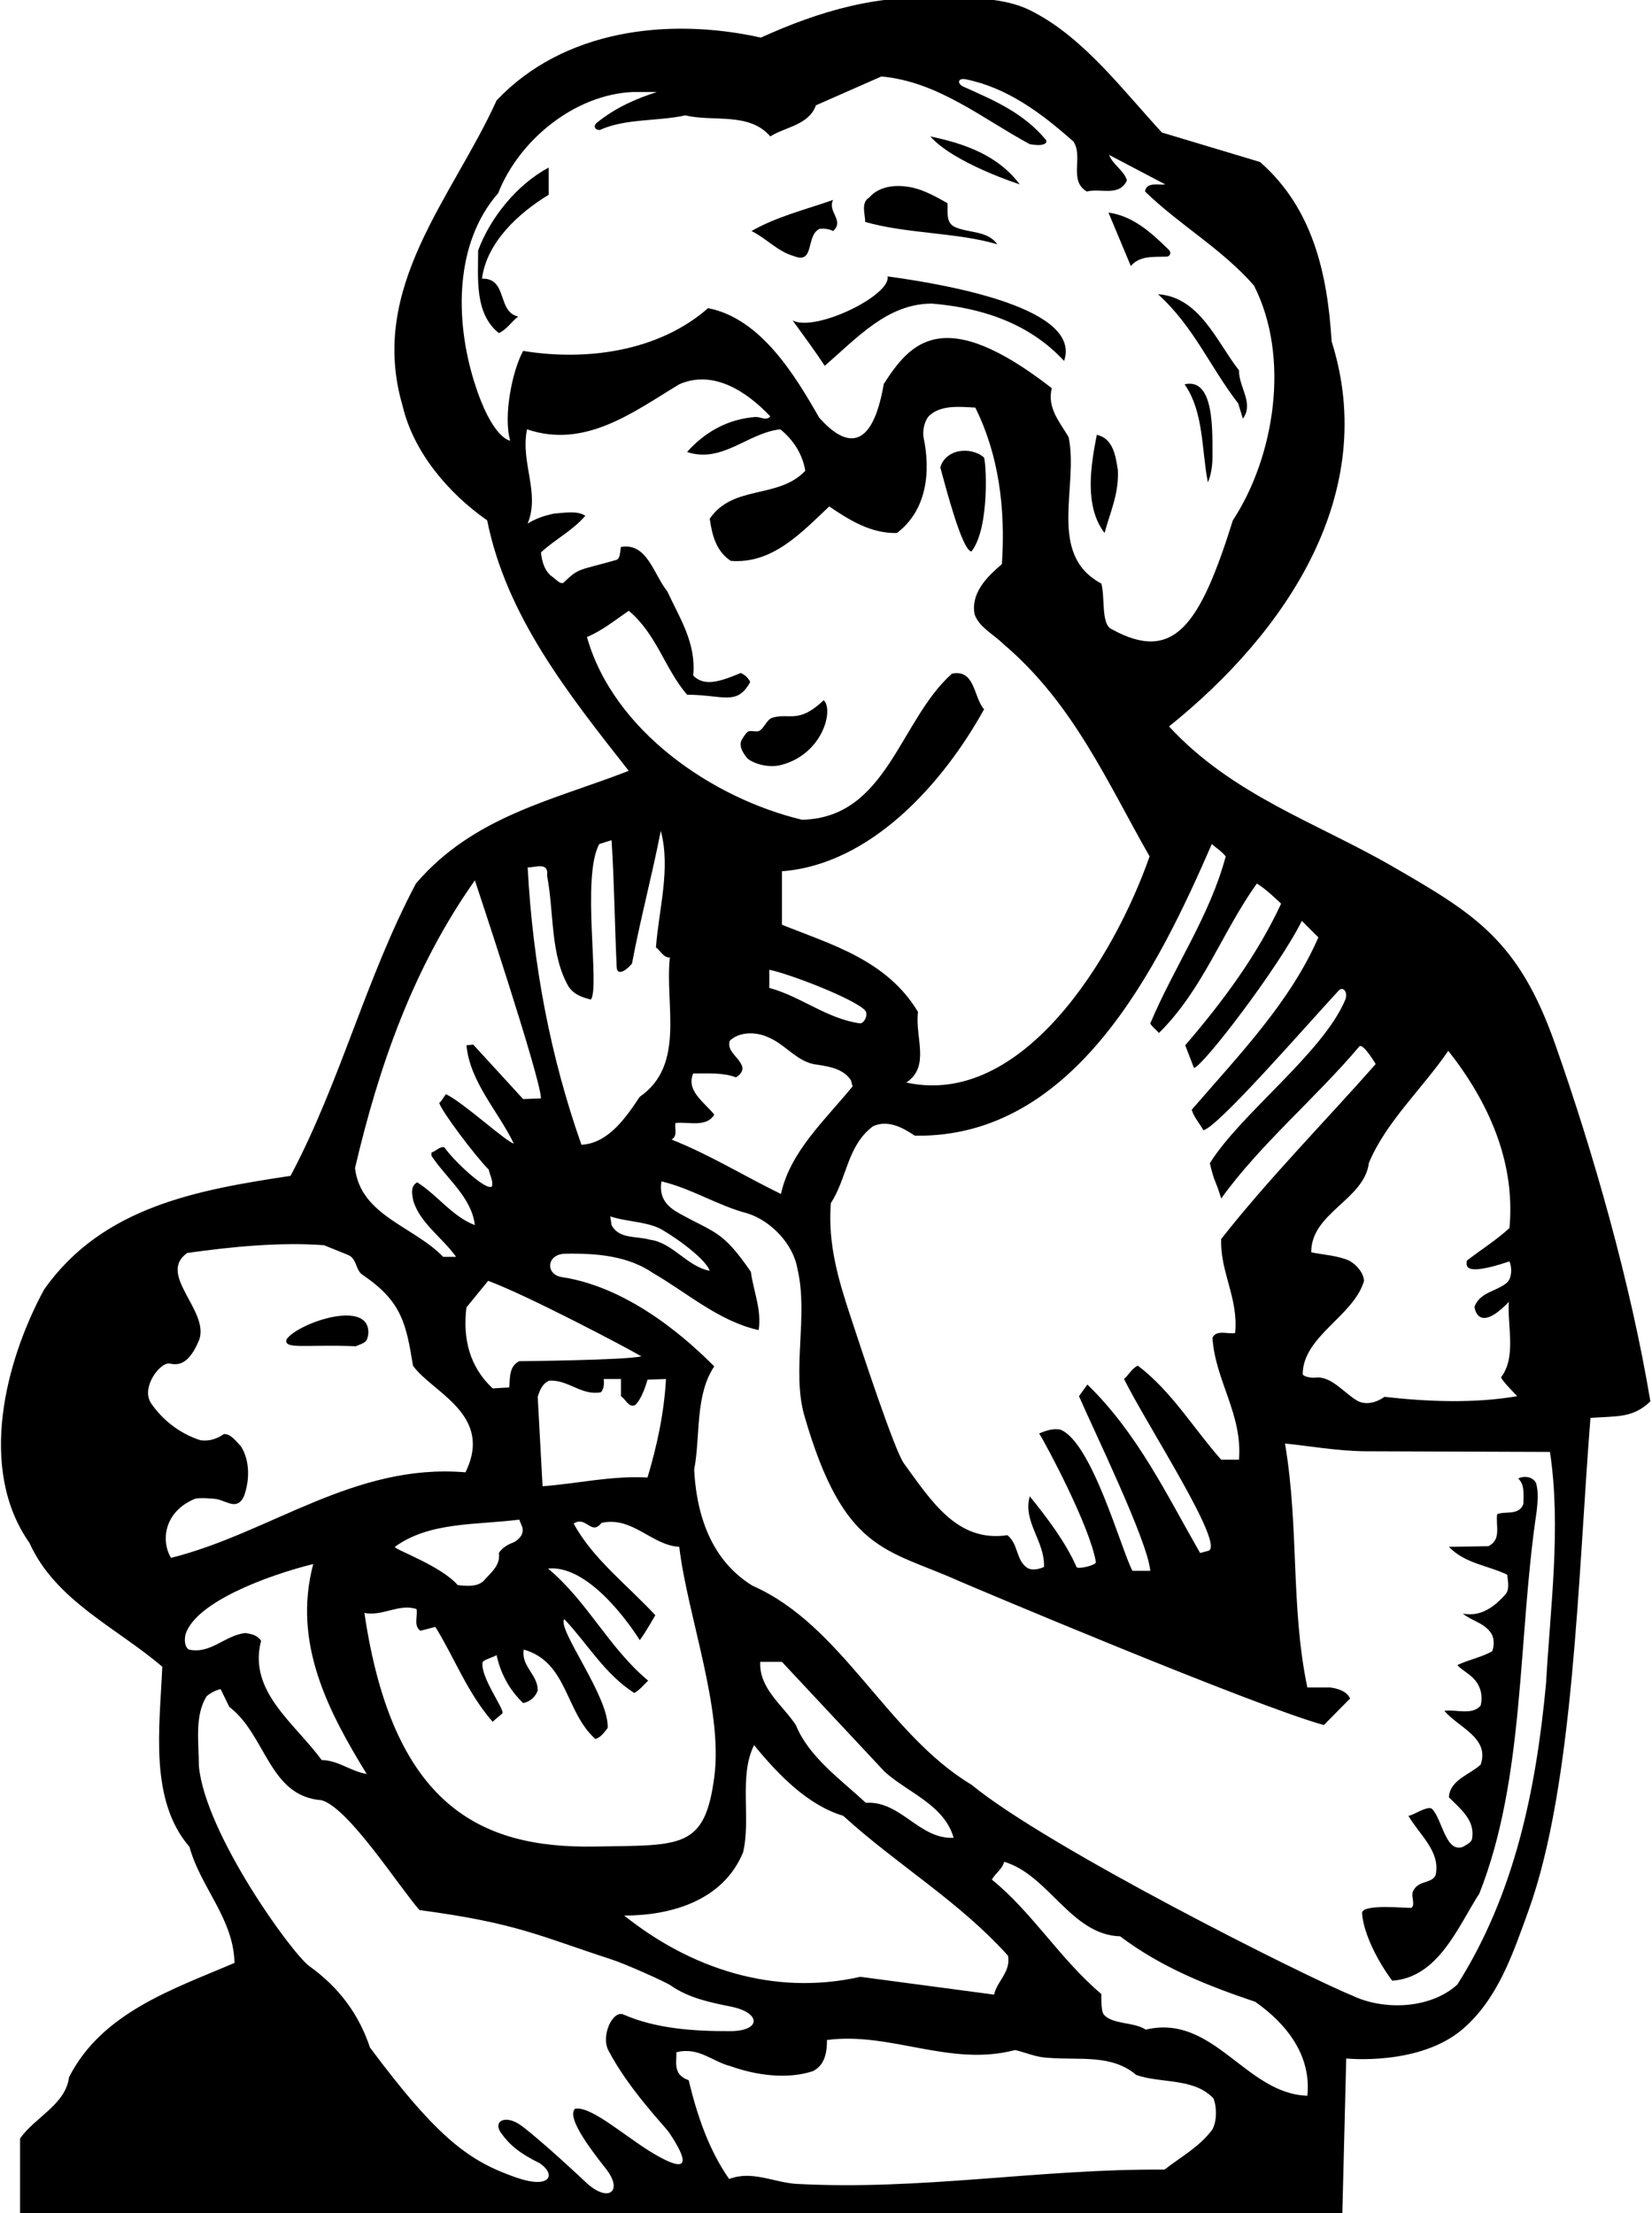 <?xml version="1.0" encoding="UTF-8"?>
<svg xmlns="http://www.w3.org/2000/svg" xmlns:xlink="http://www.w3.org/1999/xlink" width="510pt" height="683pt" viewBox="0 0 510 683" version="1.1">
<g id="surface1">
<path style=" stroke:none;fill-rule:nonzero;fill:rgb(0%,0%,0%);fill-opacity:1;" d="M 480.008 321.996 C 468.754 290.113 455.285 282.039 429.637 267.262 C 406.27 253.797 380.422 245.363 360.898 224.199 C 397.398 194.898 425.898 152.102 411.102 105.398 C 409.801 84.398 405.301 64.301 389 50 L 358.699 40.898 C 346.699 27.898 334.898 12.102 319.398 3.898 C 311.801 -0.398 301.898 -0.801 293 -0.398 C 271.5 -2.301 252.602 3.602 234.898 11.602 C 206 5.199 173.801 9.301 153.301 31 C 139.801 60.898 113.5 88.699 124.301 125.301 C 127.602 139.301 138.102 152 150.398 160.602 C 156.301 190 175.199 213.898 194.102 237.898 C 171.102 246.898 146.199 251.801 128.398 272.699 C 113 301.699 105.102 333.898 89.699 362.898 C 61.301 367.199 31.699 372.301 13.602 398 C 1.699 420 -7 453.301 9.102 476.199 C 17.102 494 36.102 502.398 50.102 514.398 C 49.301 533.199 46 555.5 58.5 570 C 61.898 582.5 72.102 592.098 72.398 605.801 C 53.801 613.801 31.5 621 21.301 641.102 C 20.301 649.5 10.699 653.5 6.199 660 L 6.199 683.301 L 414.398 683.301 L 415.602 635.301 C 415.602 635.301 438.453 637.73 451.824 626.008 C 462.492 616.656 467.02 603.07 471.84 589.758 C 485.895 550.91 487.113 486.559 491 437.602 C 499 437 504.062 437.77 509.5 432.5 C 503.426 396.148 491.977 355.891 480.008 321.996 Z M 447.102 324.301 C 459.5 340 467.898 358.602 466 379 C 462 382.699 457.199 385.699 452.801 389.102 C 453 389.898 450.5 394.5 466 389.301 C 466.801 391.301 466.801 394.199 465.301 395.801 C 462.102 398.602 456.898 398.699 455.199 403.301 C 455.199 403.301 456 412 465.801 401.801 C 465.301 409.398 468.199 418.699 463.398 425.102 C 463.898 426.398 468.398 430.898 468.398 430.898 C 455 433.199 440.699 432.602 427.398 431.102 C 425.102 432.801 421.699 433.801 419 432.301 C 414.895 429.887 410.922 424.559 406.086 425.176 C 404.914 425.324 402.148 424.895 402.164 423.992 C 402.371 412.285 417.941 406.164 421.102 395.301 C 420.898 392.699 418.801 390.398 416.602 389.102 C 413 387.5 408.801 387.301 404.801 386.5 C 404.699 374.301 421.199 370.301 422.602 358.898 C 427.898 346.199 439.199 335.898 447.102 324.301 Z M 374.102 260.5 C 375.699 261.898 377 262.602 378.398 264.301 C 373.5 282.699 362.398 298.5 355.102 315.898 C 355.801 317 356.898 317.801 357.801 318.801 C 371.5 305.199 377.199 287.801 388 272.699 C 390.602 274.102 395.5 278.898 395.5 278.898 C 388.199 294.602 377.699 308.898 365.898 322.602 L 368.602 329.602 C 371.301 329.199 394.898 298.398 401.898 284.199 L 407 289.301 C 398.398 309.102 382.801 325.301 367.898 342.5 C 368.602 344.801 370.301 346.699 371.5 348.801 C 375.801 348.102 402.801 317.035 413.254 305.738 C 414.645 304.234 416.277 306.273 415.277 308.629 C 408.285 325.109 383.039 343.688 373.5 359 C 375 365.398 375.102 363.602 377 369.898 C 388.898 353.301 406.102 339 419.699 322.898 C 421 322.102 424.699 328.398 424.699 328.398 C 409 346.199 391.602 363.801 377 382.398 C 376.602 392.5 382.398 400.699 381.301 411.398 C 379.301 411.898 375.5 410.199 374.301 412.898 C 375.199 426.199 383.602 436.398 382.5 450.5 L 377 450.5 C 368.398 440.801 361.801 429.5 351.301 421.5 C 349.602 422.102 348.5 424.301 347 425.602 C 354.301 440.199 378.199 476.699 373.102 478.602 L 370.5 479.301 C 360.199 461.398 351.301 442.5 335.699 427.301 L 333.102 430.898 C 337.301 440.699 354.398 475.699 355.102 484.801 L 349.602 484.801 C 346.102 478.199 337.102 445 327.301 441.199 C 324.801 440.801 322.801 441.602 320.801 442.398 C 322.801 445.5 336.508 471.086 338.32 482.113 C 338.48 483.078 332.691 484.422 332.348 483.633 C 329.094 476.176 323.414 468.578 317.898 461.801 C 315.699 469.699 322.602 475.602 322.301 483.602 C 321 484.199 319.102 484.699 317.5 484.102 C 313.5 481.801 314.602 476.699 311 473.801 C 295.52 476.109 287.516 463.234 279.074 451.676 C 276.176 447.707 266.199 417.352 262.562 406.285 C 258.926 395.227 255.5 384.102 256.5 371.301 C 261.5 363.699 261.5 353.602 269.5 347.602 C 274.102 345.5 278.699 348 282.398 350.5 C 332.102 351.398 357.898 297.699 374.102 260.5 Z M 208.5 346.602 C 212.398 346.102 218.102 348.102 220.5 344 C 217.602 340.301 211.699 336.699 214 331.301 C 218.602 331.301 223.301 331 227.199 332.5 C 228.602 331.699 229.801 330.199 228.898 328.602 C 227.801 326.102 224.301 324.301 225.301 321.199 C 228.301 318.301 233.602 318.398 237.301 320.199 C 242.602 322.398 246.398 328.102 252.398 328.602 C 256.301 329.199 260.5 330 262.699 333.398 L 263.199 335.301 C 254.602 345.801 243.898 355.5 241.102 368.5 C 229.801 363 219 356.301 207.301 351.699 C 209.301 350.602 208.199 348.301 208.5 346.602 Z M 237.5 304.898 L 237.5 299.301 C 243.602 300.5 263.953 308.332 267.086 311.867 C 268.16 313.078 266.773 316.023 265.383 315.824 C 255.176 314.359 247.266 307.539 237.5 304.898 Z M 157.5 136 C 157.5 136 151.898 135.539 146.363 117.734 C 140.398 98.547 140.375 74.953 153.801 59.602 C 160.301 43.102 177.5 29.199 195.301 28.398 L 202.801 28.398 C 196.32 30.449 189.91 33.309 184.285 37.852 C 183.051 38.852 183.602 40.199 185.199 40.102 C 193.199 36.5 203 37.5 211.602 35.602 C 220.102 37.699 231.301 34.5 237.801 42.102 C 242.602 39.102 249.699 38.602 251.898 32.5 L 272.102 23.602 C 289.602 25.199 303.102 36.5 317.898 44.5 C 319.5 44.699 321.801 45.199 323 44 L 323 43.301 C 315.953 34.73 306.664 30.91 297.539 26.801 C 295.27 25.777 295.75 23.992 298.109 24.465 C 310.824 27.023 321.359 34.758 331.398 43.699 C 334.5 48.398 329.801 55.699 335.5 59.102 C 339.898 58 345.5 60.801 347.898 55.699 C 347.102 52.699 343.5 50.801 342.398 47.801 L 359.699 56.898 C 358.199 57.301 353.898 55.898 353.5 59.102 C 364.301 69.602 377 76.602 387.102 88.102 C 398.398 110.199 393.5 140.898 380.602 160.602 C 370.5 192.836 362.5 204.836 343.164 194.164 C 339.867 192.664 341.199 184.398 340 180.102 C 323.102 171.102 333.102 150.102 329.898 134.898 C 327.199 130.301 323.199 125.898 324.699 119.801 C 291.074 93.613 280.961 105.887 272.836 118.5 C 269.164 139.836 260.836 137.836 252.898 128.898 C 245.398 115.801 234.898 98.301 218.602 95.102 C 203.301 108.5 181 111.5 161.5 108.301 C 158.199 114.301 155.301 128.301 157.5 136 Z M 181.199 196.602 C 185.801 194.699 189.898 191.398 194.102 188.5 C 202.801 195.801 205.102 206.199 212.102 214.398 C 223.5 214.5 227.5 217.898 231.602 210.5 C 231 209.199 230 208.301 228.699 207.699 C 222 210.5 217.398 211.898 214 208.5 C 215 198.5 209.801 190.699 206 182.5 C 201.801 177.301 199.801 167.398 191.699 168.801 C 191.363 170.145 191.605 172.434 190.184 172.84 C 178.5 176.164 178.836 175.164 174.082 179.727 C 173.105 180.664 171.484 178.586 170.102 177.699 C 168 175.898 167.301 173.199 167 170.5 C 171.398 166.398 176.5 164 180.699 159.199 C 178.301 157.5 174.102 158.301 171.102 158.5 C 168.199 159.102 165.398 160 162.898 161.602 C 166.801 152 160.602 142.801 162.699 132.5 C 180.699 138.602 195.602 127.102 209.699 118.602 C 220.199 114 230.5 120.801 237.801 128.5 C 236.602 130 234.801 128.602 233.199 128.699 C 225 129.301 217.801 133.102 212.102 139.5 C 223 143.102 230.801 133.602 240.898 132.5 C 245 135.801 247.801 140.301 248.602 145.301 C 240.301 154.102 226.301 149.5 219.102 160.102 C 219.801 164.801 220.898 170 225.602 173.102 C 238.398 174.102 247.199 164.602 256 156.301 C 262.301 160.602 269 164.699 276.898 164.5 C 286.102 157.5 287.398 145.699 285.102 134.898 C 284.801 132.898 285.301 130.5 286.5 128.699 C 290 124.898 296 125.5 301.102 125.801 C 308.199 140.102 310.5 156.602 309.301 174.102 C 304.602 178.102 299.602 183.102 300.898 189.699 C 302.398 193.699 306.801 195.801 309.801 198.801 C 331.398 217.102 341.898 241.602 354.898 264.301 C 343.926 295.68 315.574 341.953 279.801 334.102 C 287.301 329.102 282.398 320.102 283.398 312.301 C 273.801 296.301 256.602 291.5 241.398 285.398 L 241.398 268.898 C 268.898 266.801 291.199 241.699 303.801 218.898 C 300.5 215.199 301.102 206.5 293.898 207.898 C 277.602 222.398 273.898 252.398 247.602 253 C 220 246.398 189.398 225.602 181.199 196.602 Z M 168.898 270.301 C 171.102 281.801 169.801 294.699 175.602 304.602 C 177.398 307.102 179.801 307.801 182.398 308.5 C 185.301 305 179.398 270.699 185 260.5 L 188.801 259.301 C 189.637 272.277 189.773 285.461 190.383 298.508 C 190.5 301.043 192.898 300 195.102 297.398 C 197.699 283.602 201.301 270.199 204 256.398 C 207.102 268.102 203.398 280.5 202.5 292.398 C 203.801 293.301 204.898 295.699 206.801 295.5 C 205.199 310.102 211.699 328.699 197.5 338.5 C 193.301 344.801 187.801 352.898 179.5 353.301 C 170 326.398 164.5 297.898 162.898 267.699 C 165.199 267.801 169.5 265.801 168.898 270.301 Z M 203.246 378.938 C 205.816 380.074 217.5 387.801 219.102 392.199 C 212.102 390.898 207.699 383.5 200.602 382.602 C 196.5 381.398 191.102 382.5 188.801 378.102 L 188.398 375.398 C 192.977 376.988 198.766 376.961 203.246 378.938 Z M 146.602 271.699 C 146.602 271.699 167 332.898 167 339 L 161.5 339.199 L 146.102 322.398 L 144 322.602 C 145.102 334 153.699 342.801 158.602 352.898 C 156.602 352.699 143.102 340.301 137.699 337.699 C 136.898 338.602 136.398 339.801 135.602 340.398 C 136.199 342.801 146.699 356.801 150.898 361 C 151.199 362.699 152.301 364.398 151.898 366.102 C 150.398 368 139.898 358.102 137.199 354.102 C 135.801 353.699 134.602 355.301 133.199 355.699 L 133.199 356.699 C 137.801 363.699 145.602 369.5 146.602 378.102 C 139.699 375.5 135.102 368.898 128.801 364.898 C 126.602 366.102 127.199 368.699 127.602 370.602 C 129.602 377.398 136.602 382 140.801 387.898 L 136.801 387.898 C 127.801 378.5 111.301 375.199 109.602 360.5 C 117 328.898 127.602 298.602 146.602 271.699 Z M 232.801 538.602 C 240.301 547.801 249.5 557.199 260.301 560.398 C 277 575.602 296 586.699 311.199 603.598 C 312.102 608.598 307.801 611.402 306.898 615.598 L 265.602 610.098 C 238.5 616.199 212.898 607.301 192.699 591.199 C 207 591.199 223.199 586.699 229.398 571.699 C 231.898 561.301 228 548.102 232.801 538.602 Z M 234.699 512.898 L 241.398 512.898 L 273.102 546.801 C 280.301 553.301 291.5 557 294.398 567.199 C 283.699 567.699 278.102 555.699 267.301 556.398 C 259.398 549.102 249.602 542.102 245.699 532.398 C 241.5 526.102 234.301 521.102 234.699 512.898 Z M 220.52 548.371 C 217.57 570.828 210.301 569.434 183.523 569.891 C 148.172 570.496 121.254 557.133 112.5 497.801 C 118.199 498.898 123.199 494.801 128.602 496.602 C 129 498.898 127.602 501.801 129.801 503.301 L 134.398 502.102 C 140.398 511.801 144.301 522.5 152.102 531.398 C 152.898 530.551 154.125 529.727 155.074 528.801 C 156.023 527.875 148.102 517.398 149 513 C 149.301 512.199 152.602 511.398 153.301 510.801 C 154.5 516.301 157.102 521.398 161.5 525.602 C 163.5 525.301 165.5 523.602 166 521.602 C 166 516.801 160.801 514.199 161.699 509.102 C 175.301 513 174.398 528.301 183.801 536.699 C 185.5 536.199 186.5 534.699 187.602 533.301 C 188.102 523.699 171.898 502.801 174.199 499.699 C 181.398 507.301 186.602 516.602 195.801 522.5 C 197.398 521.699 199 519.699 200.102 518.699 C 187.801 508.398 181.5 494.398 169.199 484.102 C 183.199 482.699 197.5 506.199 197.5 506.199 C 199.199 504 202.301 498.5 202.301 498.5 C 193.801 489.301 182.801 480.898 177.102 470.199 C 181 467.699 182.5 474.102 185.699 470 C 195.301 467.898 201.102 476.898 209.699 477.398 C 212.191 498.504 223.273 527.395 220.52 548.371 Z M 149.199 488 C 147.199 489.801 144 489.5 141.301 489.199 C 136.102 483.199 121.699 478.199 121.898 477.398 C 132.602 469.602 147 470.699 160.301 469 L 161.199 471.199 C 161.898 473.398 160.301 475.102 158.602 476 C 156.898 476.602 155.102 477.602 154 479.301 C 154.602 483.102 151.5 485.398 149.199 488 Z M 199.898 456 C 188.699 455.398 178.301 457.898 167.5 458.699 C 167 448.898 166.5 440.898 166 431.102 C 166.602 429.102 167.5 426.898 169.602 426.102 C 175.5 425.801 179.5 430.801 185.5 429.699 C 186.5 428.602 186.5 427.102 186.398 425.602 L 191.699 425.602 L 191.699 430.898 C 193.301 432 194 434.398 196 433.699 C 198.301 431.801 199.898 425.801 199.898 425.801 L 205.602 425.602 C 205 436.301 202.801 446.301 199.898 456 Z M 160.301 420.102 C 157.102 421.699 157.5 425.199 157.199 428.199 L 152.102 428.5 C 145 421.898 142.801 413.199 144 403.5 L 150.699 395.301 C 162.699 399.699 193.801 416.102 198 418.602 C 193.199 419.801 160.301 420.102 160.301 420.102 Z M 60.145 462.594 C 61.219 462.148 65.961 462.461 67.031 462.699 C 70.238 463.41 73.273 466.148 75.301 461.801 C 77.102 457 77.199 450.801 74.398 446.398 C 72.898 444.801 71.102 442.398 69.102 442.602 C 67 444.102 64.398 444.898 61.898 444.5 C 55.234 442.406 49.848 437.855 46.641 433.078 C 43.363 428.199 49.559 420.18 52.461 420.84 C 55.367 421.496 58.469 420.812 61.5 413.5 C 64.699 404.5 48.398 393.301 57.801 386.699 C 71.398 384.801 86.102 383.301 100 384.301 L 107.199 387.199 C 110.5 388.398 109.5 392.199 112.301 393.699 C 124.102 401.801 125.398 408.699 127.5 421.5 C 133.301 429.699 152.5 436.5 143.699 454.398 C 109.301 451.5 83.5 473.102 52.801 480.801 C 49.602 475.512 50.668 466.512 60.145 462.594 Z M 58.301 509.102 C 56.898 508.199 56.898 505.898 57.301 504.301 C 60.574 494.48 82.094 486.352 96.699 482.699 C 90.199 507.199 101.5 528.398 113.199 547.5 C 108.301 546.699 104.5 543.301 99.301 543.199 C 91 531.801 76.5 522 80.602 506.398 C 79.398 504.602 77.602 504.301 75.801 504 C 69.5 504.602 65.102 510.602 58.301 509.102 Z M 201.988 664.785 C 193.402 659.75 182.465 649.785 177.5 650.832 C 174.949 653.504 181.828 662.719 187.047 669.332 C 192.629 676.398 187.68 680.094 180.68 673.34 C 179.879 672.566 167.273 660.762 160.988 656.07 C 156.199 652.492 152.02 654.531 154.672 658.277 C 157.266 661.938 160.457 664.633 166.625 667.629 C 171.836 671.168 169.887 675.738 159.312 672.031 C 145.133 667.059 135.5 660.5 114.203 631.902 C 109.996 619.121 101.996 611.461 95.539 606.844 C 90.176 603.008 63.422 566.039 61.398 545.102 C 61.398 537.801 60 529.5 63.801 523.5 C 65.102 522.398 66.5 521.699 68.102 521.301 L 70.801 526.801 C 82.199 535.5 83 554.398 99.301 555.602 C 107.699 558 123.301 582.5 129.5 589.5 C 159.5 593.5 166.527 597.5 188.754 604.723 C 193.324 606.211 205.605 611.746 207.031 612.746 C 212.461 616.562 218.992 617.965 225.547 619.27 C 235.078 621.164 235.008 626.828 225.508 626.867 C 214.07 626.914 202.473 626.102 192.484 621.742 C 189.156 620.289 185.441 628.258 187.836 632.832 C 194.152 644.922 205.277 656.258 206.551 658.152 C 212.758 667.387 212.73 671.086 201.988 664.785 Z M 374.301 657.199 C 370.301 662.602 364.5 665.699 359.5 669.602 C 320.801 669.301 284.801 676.102 245.699 674 C 238.801 673.5 232.102 669.801 225.102 672.5 C 218.801 663.5 215.199 652.801 212.602 642 C 211.301 641.602 209.699 640.602 209.199 639.199 C 208.398 637.199 208.898 635.602 208.801 633.398 C 215.699 631.602 219.898 636.301 225.602 637.699 C 233.102 640.398 242.898 641.898 251 639.199 C 254.898 637.199 255.301 632.898 255.301 629.602 C 275 627 293.199 638 313.398 632.699 C 316.801 633.5 320 635 323.699 635.102 C 333.398 635.898 343.102 633.898 350.801 640.398 C 358.602 643.102 368.5 641.199 374.602 647.602 C 375.699 650.398 375.699 654.5 374.301 657.199 Z M 403.602 646.801 C 384.5 646.199 374.699 621.402 353.699 626.402 C 350.25 624 343.199 624.863 340.691 621.648 C 339.855 620.574 340 615.402 340 615.402 C 327.301 604.699 318.602 590.098 306.199 580.102 C 307.398 578 309.398 576.898 310 574.602 C 323.699 578.602 330.699 597.199 345.801 597.598 C 358.5 607.199 372.898 612.902 387.5 617.801 C 397.199 624.598 404.898 634.398 403.602 646.801 Z M 477.301 519.398 C 474.199 552.898 467.398 584.902 449.898 612.5 C 441.5 620.098 427.102 620.5 417.5 615.902 C 403.398 610.199 323.602 570.301 299.898 550.801 C 273.699 535.102 260.102 501.602 232.301 489.398 C 226 485.5 215.5 476.5 214.301 453.602 C 216.301 443 214.5 430.699 220.5 421.699 C 213.887 415.086 195.5 397.5 173.453 394.145 C 168.324 393.363 168.629 387.035 174.52 386.93 C 184.305 386.754 193.914 387.617 201.602 392.898 C 212.301 399.102 222 407.801 234.199 410.5 C 235.199 404.301 232.602 398.5 231.801 392.5 C 223.031 379.797 220.938 380.695 209.766 374.516 C 206.129 372.504 203.352 369.902 204.199 364.602 C 213.5 366.801 221.602 372.102 230.801 374.5 C 238.102 376.801 245 384.102 246.199 391.699 C 249.602 405.902 244.359 423.172 248.32 436.906 C 260.465 478.988 273.559 477.926 295.602 487.75 C 298.754 489.152 386.898 526.398 408.699 532.398 L 416.801 524.199 C 415.699 521.898 413 521.102 410.602 520.801 L 403.602 520.801 C 398.398 496 401.102 471.5 396.699 445.5 C 404.398 446.301 412.801 447.801 421.398 447.898 L 478.5 448.102 C 482 471.398 478.602 496 477.301 519.398 "/>
<path style=" stroke:none;fill-rule:nonzero;fill:rgb(0%,0%,0%);fill-opacity:1;" d="M 314.801 56.898 C 308 47.801 297.602 44.301 287.199 42.102 C 294.5 50.398 314.801 56.898 314.801 56.898 "/>
<path style=" stroke:none;fill-rule:nonzero;fill:rgb(0%,0%,0%);fill-opacity:1;" d="M 148.801 86 C 150.199 74.898 160 65.801 169.398 60.102 L 169.398 51.699 C 159.5 57 151.301 67.301 147.602 77.301 C 147.602 86.102 146.5 96.801 154 102.801 C 156.5 101.699 157.801 99.301 160 97.699 C 153.398 96.301 156.801 85.801 148.801 86 "/>
<path style=" stroke:none;fill-rule:nonzero;fill:rgb(0%,0%,0%);fill-opacity:1;" d="M 307.898 75.398 C 304.801 71.102 299.199 72 294.898 70.102 C 291.801 68.801 292.699 65.199 292.5 62.699 C 289.102 60.801 285.602 58.801 281.699 57.898 C 277 56.898 271.602 57.199 268.301 61 C 265.699 62.602 267.102 66.102 267.102 68.5 C 280.102 72.199 295.398 71.699 307.898 75.398 "/>
<path style=" stroke:none;fill-rule:nonzero;fill:rgb(0%,0%,0%);fill-opacity:1;" d="M 253.102 70.602 C 254.602 70.5 256 70.699 257.199 71.301 C 260.801 68.102 255.301 65.199 257.199 61.699 C 248.699 64.699 239.898 66.801 232 71.301 C 236.5 73.5 240.199 77.699 245 79 C 251.699 81.801 248.602 72.5 253.102 70.602 "/>
<path style=" stroke:none;fill-rule:nonzero;fill:rgb(0%,0%,0%);fill-opacity:1;" d="M 360.258 79.191 C 360.953 79.16 361.918 78.156 360.742 77.008 C 355.184 71.562 349.715 66.672 342.199 65.602 L 349.102 82.102 C 351.914 78.777 356.254 79.375 360.258 79.191 "/>
<path style=" stroke:none;fill-rule:nonzero;fill:rgb(0%,0%,0%);fill-opacity:1;" d="M 244.699 98.898 C 248.102 103.602 251.602 108.301 254.602 112.898 C 264.699 104.199 274 93.699 287.699 93.699 C 303.199 95 317.801 99.801 328.5 111.398 C 334 95.5 294.602 88.102 274 85.301 C 275.199 91.102 251.699 102.602 244.699 98.898 "/>
<path style=" stroke:none;fill-rule:nonzero;fill:rgb(0%,0%,0%);fill-opacity:1;" d="M 382.25 124.5 L 383.699 129.199 C 387.199 124.398 382.398 119.5 382.5 114.301 C 375.602 105.5 370.398 91.699 357.5 90.801 C 368.602 100.898 373.449 113.102 382.25 124.5 "/>
<path style=" stroke:none;fill-rule:nonzero;fill:rgb(0%,0%,0%);fill-opacity:1;" d="M 365.699 118.602 C 371.699 127.199 370.898 138.801 372.898 148.898 C 373.801 146.699 374.199 144.398 374.301 141.898 C 374.301 133 375 116.5 365.699 118.602 "/>
<path style=" stroke:none;fill-rule:nonzero;fill:rgb(0%,0%,0%);fill-opacity:1;" d="M 345.102 145 C 344.398 140.801 343.699 135.301 338.602 134.199 C 336.699 143.801 334.699 156.301 341 164.5 C 342.699 158.102 345.5 152.301 345.102 145 "/>
<path style=" stroke:none;fill-rule:nonzero;fill:rgb(0%,0%,0%);fill-opacity:1;" d="M 299.898 170.199 C 305.699 162.898 304.418 141.73 303.719 141.141 C 301.617 139.375 298.676 138.773 295.898 139.301 C 293.301 139.801 290.898 141.699 290.301 144.301 C 292.199 151.301 297.102 170 299.898 170.199 "/>
<path style=" stroke:none;fill-rule:nonzero;fill:rgb(0%,0%,0%);fill-opacity:1;" d="M 240.836 236.164 C 253.855 233.031 257.5 219.164 254.301 216.102 C 246.5 223.5 243.84 219.945 238.496 221.492 C 236.742 222 236.02 224.566 234.5 225.5 C 233.418 226.164 231.465 225.051 230.578 226.066 C 229.961 226.773 229.398 227.578 228.898 228.5 C 228 230.5 229.633 232.766 230.836 234.164 C 233.254 236.039 237.676 236.926 240.836 236.164 "/>
<path style=" stroke:none;fill-rule:nonzero;fill:rgb(0%,0%,0%);fill-opacity:1;" d="M 88.5 413.301 C 87.273 416.645 94.832 414.836 109.836 415.5 C 112.531 414.301 113.301 414.5 113.699 411.699 C 114.438 400.605 92.062 408.262 88.5 413.301 "/>
<path style=" stroke:none;fill-rule:nonzero;fill:rgb(0%,0%,0%);fill-opacity:1;" d="M 468.699 456.301 C 470.801 458.301 470.301 461.398 470.301 464.199 C 468.898 467.801 464.898 466.301 462.199 467.301 C 461.699 471 463.602 475.102 459.5 477.199 L 447.301 477.398 C 452.301 482.602 459.301 483.102 465.301 486 C 465.5 487.898 466.102 490.5 464.801 492 C 461.398 495.898 457.102 499.102 451.602 498 C 454.5 500.398 458.301 500.801 460.5 504.301 C 461.301 505.898 461.301 507.801 460.699 509.602 C 457.398 511.5 453.398 512.199 449.898 513.898 C 451.5 515.602 453.801 516.602 455.5 518.699 C 457.199 520.801 457.801 523.602 457.102 526.398 C 454.398 529.5 449.602 527.5 445.898 528 C 450.102 533.102 460 536.301 457.102 544.602 C 453.801 547.699 447.602 549.301 447.301 554.699 C 450.898 558.301 455.301 561.699 454.5 567.199 C 454.398 568.699 452.699 569.301 451.602 570 C 446.301 571.898 445.301 561.59 442.102 558.285 C 440.801 557.09 436.102 560.398 434.801 560.398 C 438.199 566.301 444.801 571.398 443.199 578.699 C 442.102 581.301 438.199 580.301 436.5 583.199 C 435.199 584.902 437.102 587.402 435.801 588.801 C 434.398 589 420.293 587.406 420.5 590.5 C 420.93 596.914 425.551 605.633 429.801 611.301 C 444.102 610.301 450.102 594.598 456.699 584.402 C 470.898 548.5 468.5 505.699 474.398 466.398 C 474.699 463.602 475 460.301 474.199 457.699 C 473.199 455.699 470.5 455.398 468.699 456.301 "/>
</g>
</svg>
